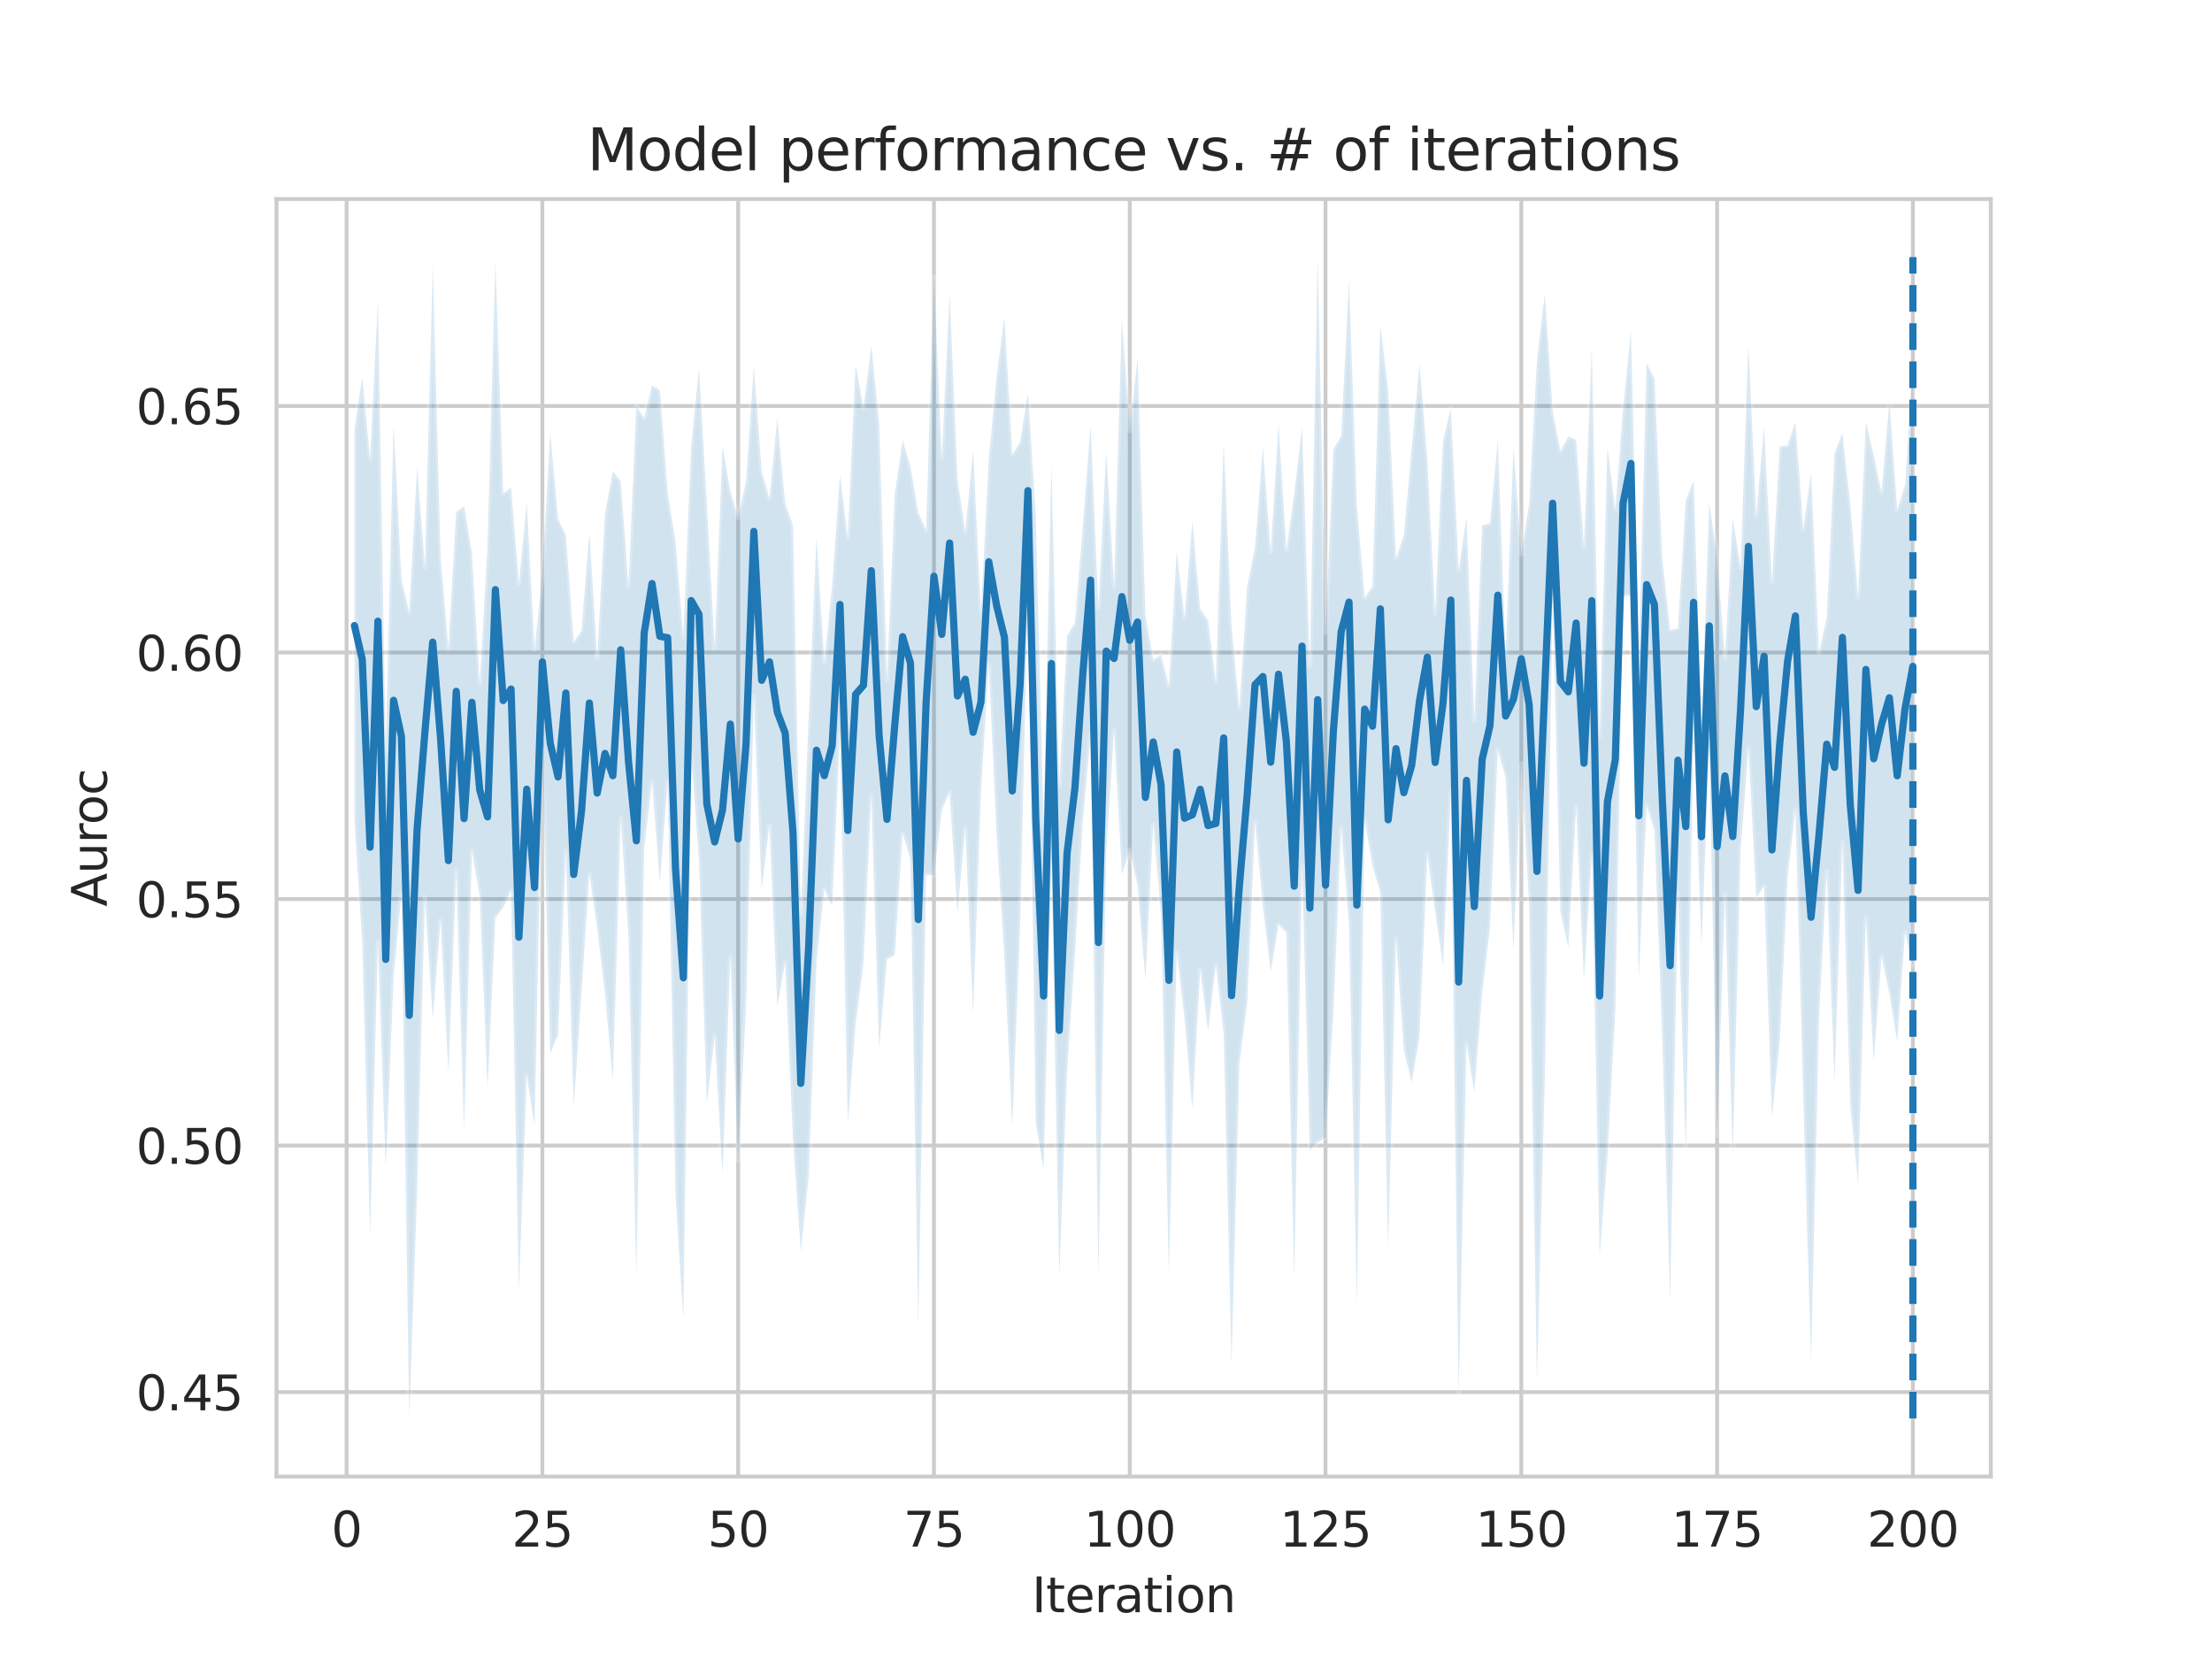 <?xml version="1.0" encoding="utf-8" standalone="no"?>
<!DOCTYPE svg PUBLIC "-//W3C//DTD SVG 1.1//EN"
  "http://www.w3.org/Graphics/SVG/1.1/DTD/svg11.dtd">
<svg xmlns:xlink="http://www.w3.org/1999/xlink" width="460.8pt" height="345.6pt" viewBox="0 0 460.8 345.6" xmlns="http://www.w3.org/2000/svg" version="1.1">
 <defs>
  <style type="text/css">*{stroke-linejoin: round; stroke-linecap: butt}</style>
 </defs>
 <g id="figure_1">
  <g id="patch_1">
   <path d="M 0 345.6 
L 460.8 345.6 
L 460.8 0 
L 0 0 
z
" style="fill: #ffffff"/>
  </g>
  <g id="axes_1">
   <g id="patch_2">
    <path d="M 57.6 307.584 
L 414.72 307.584 
L 414.72 41.472 
L 57.6 41.472 
z
" style="fill: #ffffff"/>
   </g>
   <g id="matplotlib.axis_1">
    <g id="xtick_1">
     <g id="line2d_1">
      <path d="M 72.201 307.584 
L 72.201 41.472 
" clip-path="url(#pa2a336dae4)" style="fill: none; stroke: #cccccc; stroke-width: 0.8; stroke-linecap: round"/>
     </g>
     <g id="text_1">
      <!-- 0 -->
      <g style="fill: #262626" transform="translate(69.02 322.182)scale(0.1 -0.1)">
       <defs>
        <path id="DejaVuSans-30" d="M 2034 4250 
Q 1547 4250 1301 3770 
Q 1056 3291 1056 2328 
Q 1056 1369 1301 889 
Q 1547 409 2034 409 
Q 2525 409 2770 889 
Q 3016 1369 3016 2328 
Q 3016 3291 2770 3770 
Q 2525 4250 2034 4250 
z
M 2034 4750 
Q 2819 4750 3233 4129 
Q 3647 3509 3647 2328 
Q 3647 1150 3233 529 
Q 2819 -91 2034 -91 
Q 1250 -91 836 529 
Q 422 1150 422 2328 
Q 422 3509 836 4129 
Q 1250 4750 2034 4750 
z
" transform="scale(0.016)"/>
       </defs>
       <use xlink:href="#DejaVuSans-30"/>
      </g>
     </g>
    </g>
    <g id="xtick_2">
     <g id="line2d_2">
      <path d="M 112.987 307.584 
L 112.987 41.472 
" clip-path="url(#pa2a336dae4)" style="fill: none; stroke: #cccccc; stroke-width: 0.8; stroke-linecap: round"/>
     </g>
     <g id="text_2">
      <!-- 25 -->
      <g style="fill: #262626" transform="translate(106.625 322.182)scale(0.1 -0.1)">
       <defs>
        <path id="DejaVuSans-32" d="M 1228 531 
L 3431 531 
L 3431 0 
L 469 0 
L 469 531 
Q 828 903 1448 1529 
Q 2069 2156 2228 2338 
Q 2531 2678 2651 2914 
Q 2772 3150 2772 3378 
Q 2772 3750 2511 3984 
Q 2250 4219 1831 4219 
Q 1534 4219 1204 4116 
Q 875 4013 500 3803 
L 500 4441 
Q 881 4594 1212 4672 
Q 1544 4750 1819 4750 
Q 2544 4750 2975 4387 
Q 3406 4025 3406 3419 
Q 3406 3131 3298 2873 
Q 3191 2616 2906 2266 
Q 2828 2175 2409 1742 
Q 1991 1309 1228 531 
z
" transform="scale(0.016)"/>
        <path id="DejaVuSans-35" d="M 691 4666 
L 3169 4666 
L 3169 4134 
L 1269 4134 
L 1269 2991 
Q 1406 3038 1543 3061 
Q 1681 3084 1819 3084 
Q 2600 3084 3056 2656 
Q 3513 2228 3513 1497 
Q 3513 744 3044 326 
Q 2575 -91 1722 -91 
Q 1428 -91 1123 -41 
Q 819 9 494 109 
L 494 744 
Q 775 591 1075 516 
Q 1375 441 1709 441 
Q 2250 441 2565 725 
Q 2881 1009 2881 1497 
Q 2881 1984 2565 2268 
Q 2250 2553 1709 2553 
Q 1456 2553 1204 2497 
Q 953 2441 691 2322 
L 691 4666 
z
" transform="scale(0.016)"/>
       </defs>
       <use xlink:href="#DejaVuSans-32"/>
       <use xlink:href="#DejaVuSans-35" x="63.623"/>
      </g>
     </g>
    </g>
    <g id="xtick_3">
     <g id="line2d_3">
      <path d="M 153.773 307.584 
L 153.773 41.472 
" clip-path="url(#pa2a336dae4)" style="fill: none; stroke: #cccccc; stroke-width: 0.8; stroke-linecap: round"/>
     </g>
     <g id="text_3">
      <!-- 50 -->
      <g style="fill: #262626" transform="translate(147.41 322.182)scale(0.1 -0.1)">
       <use xlink:href="#DejaVuSans-35"/>
       <use xlink:href="#DejaVuSans-30" x="63.623"/>
      </g>
     </g>
    </g>
    <g id="xtick_4">
     <g id="line2d_4">
      <path d="M 194.559 307.584 
L 194.559 41.472 
" clip-path="url(#pa2a336dae4)" style="fill: none; stroke: #cccccc; stroke-width: 0.8; stroke-linecap: round"/>
     </g>
     <g id="text_4">
      <!-- 75 -->
      <g style="fill: #262626" transform="translate(188.196 322.182)scale(0.1 -0.1)">
       <defs>
        <path id="DejaVuSans-37" d="M 525 4666 
L 3525 4666 
L 3525 4397 
L 1831 0 
L 1172 0 
L 2766 4134 
L 525 4134 
L 525 4666 
z
" transform="scale(0.016)"/>
       </defs>
       <use xlink:href="#DejaVuSans-37"/>
       <use xlink:href="#DejaVuSans-35" x="63.623"/>
      </g>
     </g>
    </g>
    <g id="xtick_5">
     <g id="line2d_5">
      <path d="M 235.344 307.584 
L 235.344 41.472 
" clip-path="url(#pa2a336dae4)" style="fill: none; stroke: #cccccc; stroke-width: 0.8; stroke-linecap: round"/>
     </g>
     <g id="text_5">
      <!-- 100 -->
      <g style="fill: #262626" transform="translate(225.801 322.182)scale(0.1 -0.1)">
       <defs>
        <path id="DejaVuSans-31" d="M 794 531 
L 1825 531 
L 1825 4091 
L 703 3866 
L 703 4441 
L 1819 4666 
L 2450 4666 
L 2450 531 
L 3481 531 
L 3481 0 
L 794 0 
L 794 531 
z
" transform="scale(0.016)"/>
       </defs>
       <use xlink:href="#DejaVuSans-31"/>
       <use xlink:href="#DejaVuSans-30" x="63.623"/>
       <use xlink:href="#DejaVuSans-30" x="127.246"/>
      </g>
     </g>
    </g>
    <g id="xtick_6">
     <g id="line2d_6">
      <path d="M 276.13 307.584 
L 276.13 41.472 
" clip-path="url(#pa2a336dae4)" style="fill: none; stroke: #cccccc; stroke-width: 0.8; stroke-linecap: round"/>
     </g>
     <g id="text_6">
      <!-- 125 -->
      <g style="fill: #262626" transform="translate(266.586 322.182)scale(0.1 -0.1)">
       <use xlink:href="#DejaVuSans-31"/>
       <use xlink:href="#DejaVuSans-32" x="63.623"/>
       <use xlink:href="#DejaVuSans-35" x="127.246"/>
      </g>
     </g>
    </g>
    <g id="xtick_7">
     <g id="line2d_7">
      <path d="M 316.916 307.584 
L 316.916 41.472 
" clip-path="url(#pa2a336dae4)" style="fill: none; stroke: #cccccc; stroke-width: 0.8; stroke-linecap: round"/>
     </g>
     <g id="text_7">
      <!-- 150 -->
      <g style="fill: #262626" transform="translate(307.372 322.182)scale(0.1 -0.1)">
       <use xlink:href="#DejaVuSans-31"/>
       <use xlink:href="#DejaVuSans-35" x="63.623"/>
       <use xlink:href="#DejaVuSans-30" x="127.246"/>
      </g>
     </g>
    </g>
    <g id="xtick_8">
     <g id="line2d_8">
      <path d="M 357.702 307.584 
L 357.702 41.472 
" clip-path="url(#pa2a336dae4)" style="fill: none; stroke: #cccccc; stroke-width: 0.8; stroke-linecap: round"/>
     </g>
     <g id="text_8">
      <!-- 175 -->
      <g style="fill: #262626" transform="translate(348.158 322.182)scale(0.1 -0.1)">
       <use xlink:href="#DejaVuSans-31"/>
       <use xlink:href="#DejaVuSans-37" x="63.623"/>
       <use xlink:href="#DejaVuSans-35" x="127.246"/>
      </g>
     </g>
    </g>
    <g id="xtick_9">
     <g id="line2d_9">
      <path d="M 398.487 307.584 
L 398.487 41.472 
" clip-path="url(#pa2a336dae4)" style="fill: none; stroke: #cccccc; stroke-width: 0.8; stroke-linecap: round"/>
     </g>
     <g id="text_9">
      <!-- 200 -->
      <g style="fill: #262626" transform="translate(388.944 322.182)scale(0.1 -0.1)">
       <use xlink:href="#DejaVuSans-32"/>
       <use xlink:href="#DejaVuSans-30" x="63.623"/>
       <use xlink:href="#DejaVuSans-30" x="127.246"/>
      </g>
     </g>
    </g>
    <g id="text_10">
     <!-- Iteration -->
     <g style="fill: #262626" transform="translate(214.951 335.861)scale(0.1 -0.1)">
      <defs>
       <path id="DejaVuSans-49" d="M 628 4666 
L 1259 4666 
L 1259 0 
L 628 0 
L 628 4666 
z
" transform="scale(0.016)"/>
       <path id="DejaVuSans-74" d="M 1172 4494 
L 1172 3500 
L 2356 3500 
L 2356 3053 
L 1172 3053 
L 1172 1153 
Q 1172 725 1289 603 
Q 1406 481 1766 481 
L 2356 481 
L 2356 0 
L 1766 0 
Q 1100 0 847 248 
Q 594 497 594 1153 
L 594 3053 
L 172 3053 
L 172 3500 
L 594 3500 
L 594 4494 
L 1172 4494 
z
" transform="scale(0.016)"/>
       <path id="DejaVuSans-65" d="M 3597 1894 
L 3597 1613 
L 953 1613 
Q 991 1019 1311 708 
Q 1631 397 2203 397 
Q 2534 397 2845 478 
Q 3156 559 3463 722 
L 3463 178 
Q 3153 47 2828 -22 
Q 2503 -91 2169 -91 
Q 1331 -91 842 396 
Q 353 884 353 1716 
Q 353 2575 817 3079 
Q 1281 3584 2069 3584 
Q 2775 3584 3186 3129 
Q 3597 2675 3597 1894 
z
M 3022 2063 
Q 3016 2534 2758 2815 
Q 2500 3097 2075 3097 
Q 1594 3097 1305 2825 
Q 1016 2553 972 2059 
L 3022 2063 
z
" transform="scale(0.016)"/>
       <path id="DejaVuSans-72" d="M 2631 2963 
Q 2534 3019 2420 3045 
Q 2306 3072 2169 3072 
Q 1681 3072 1420 2755 
Q 1159 2438 1159 1844 
L 1159 0 
L 581 0 
L 581 3500 
L 1159 3500 
L 1159 2956 
Q 1341 3275 1631 3429 
Q 1922 3584 2338 3584 
Q 2397 3584 2469 3576 
Q 2541 3569 2628 3553 
L 2631 2963 
z
" transform="scale(0.016)"/>
       <path id="DejaVuSans-61" d="M 2194 1759 
Q 1497 1759 1228 1600 
Q 959 1441 959 1056 
Q 959 750 1161 570 
Q 1363 391 1709 391 
Q 2188 391 2477 730 
Q 2766 1069 2766 1631 
L 2766 1759 
L 2194 1759 
z
M 3341 1997 
L 3341 0 
L 2766 0 
L 2766 531 
Q 2569 213 2275 61 
Q 1981 -91 1556 -91 
Q 1019 -91 701 211 
Q 384 513 384 1019 
Q 384 1609 779 1909 
Q 1175 2209 1959 2209 
L 2766 2209 
L 2766 2266 
Q 2766 2663 2505 2880 
Q 2244 3097 1772 3097 
Q 1472 3097 1187 3025 
Q 903 2953 641 2809 
L 641 3341 
Q 956 3463 1253 3523 
Q 1550 3584 1831 3584 
Q 2591 3584 2966 3190 
Q 3341 2797 3341 1997 
z
" transform="scale(0.016)"/>
       <path id="DejaVuSans-69" d="M 603 3500 
L 1178 3500 
L 1178 0 
L 603 0 
L 603 3500 
z
M 603 4863 
L 1178 4863 
L 1178 4134 
L 603 4134 
L 603 4863 
z
" transform="scale(0.016)"/>
       <path id="DejaVuSans-6f" d="M 1959 3097 
Q 1497 3097 1228 2736 
Q 959 2375 959 1747 
Q 959 1119 1226 758 
Q 1494 397 1959 397 
Q 2419 397 2687 759 
Q 2956 1122 2956 1747 
Q 2956 2369 2687 2733 
Q 2419 3097 1959 3097 
z
M 1959 3584 
Q 2709 3584 3137 3096 
Q 3566 2609 3566 1747 
Q 3566 888 3137 398 
Q 2709 -91 1959 -91 
Q 1206 -91 779 398 
Q 353 888 353 1747 
Q 353 2609 779 3096 
Q 1206 3584 1959 3584 
z
" transform="scale(0.016)"/>
       <path id="DejaVuSans-6e" d="M 3513 2113 
L 3513 0 
L 2938 0 
L 2938 2094 
Q 2938 2591 2744 2837 
Q 2550 3084 2163 3084 
Q 1697 3084 1428 2787 
Q 1159 2491 1159 1978 
L 1159 0 
L 581 0 
L 581 3500 
L 1159 3500 
L 1159 2956 
Q 1366 3272 1645 3428 
Q 1925 3584 2291 3584 
Q 2894 3584 3203 3211 
Q 3513 2838 3513 2113 
z
" transform="scale(0.016)"/>
      </defs>
      <use xlink:href="#DejaVuSans-49"/>
      <use xlink:href="#DejaVuSans-74" x="29.492"/>
      <use xlink:href="#DejaVuSans-65" x="68.701"/>
      <use xlink:href="#DejaVuSans-72" x="130.225"/>
      <use xlink:href="#DejaVuSans-61" x="171.338"/>
      <use xlink:href="#DejaVuSans-74" x="232.617"/>
      <use xlink:href="#DejaVuSans-69" x="271.826"/>
      <use xlink:href="#DejaVuSans-6f" x="299.609"/>
      <use xlink:href="#DejaVuSans-6e" x="360.791"/>
     </g>
    </g>
   </g>
   <g id="matplotlib.axis_2">
    <g id="ytick_1">
     <g id="line2d_10">
      <path d="M 57.6 289.996 
L 414.72 289.996 
" clip-path="url(#pa2a336dae4)" style="fill: none; stroke: #cccccc; stroke-width: 0.8; stroke-linecap: round"/>
     </g>
     <g id="text_11">
      <!-- 0.45 -->
      <g style="fill: #262626" transform="translate(28.334 293.795)scale(0.1 -0.1)">
       <defs>
        <path id="DejaVuSans-2e" d="M 684 794 
L 1344 794 
L 1344 0 
L 684 0 
L 684 794 
z
" transform="scale(0.016)"/>
        <path id="DejaVuSans-34" d="M 2419 4116 
L 825 1625 
L 2419 1625 
L 2419 4116 
z
M 2253 4666 
L 3047 4666 
L 3047 1625 
L 3713 1625 
L 3713 1100 
L 3047 1100 
L 3047 0 
L 2419 0 
L 2419 1100 
L 313 1100 
L 313 1709 
L 2253 4666 
z
" transform="scale(0.016)"/>
       </defs>
       <use xlink:href="#DejaVuSans-30"/>
       <use xlink:href="#DejaVuSans-2e" x="63.623"/>
       <use xlink:href="#DejaVuSans-34" x="95.41"/>
       <use xlink:href="#DejaVuSans-35" x="159.033"/>
      </g>
     </g>
    </g>
    <g id="ytick_2">
     <g id="line2d_11">
      <path d="M 57.6 238.64 
L 414.72 238.64 
" clip-path="url(#pa2a336dae4)" style="fill: none; stroke: #cccccc; stroke-width: 0.8; stroke-linecap: round"/>
     </g>
     <g id="text_12">
      <!-- 0.50 -->
      <g style="fill: #262626" transform="translate(28.334 242.44)scale(0.1 -0.1)">
       <use xlink:href="#DejaVuSans-30"/>
       <use xlink:href="#DejaVuSans-2e" x="63.623"/>
       <use xlink:href="#DejaVuSans-35" x="95.41"/>
       <use xlink:href="#DejaVuSans-30" x="159.033"/>
      </g>
     </g>
    </g>
    <g id="ytick_3">
     <g id="line2d_12">
      <path d="M 57.6 187.285 
L 414.72 187.285 
" clip-path="url(#pa2a336dae4)" style="fill: none; stroke: #cccccc; stroke-width: 0.8; stroke-linecap: round"/>
     </g>
     <g id="text_13">
      <!-- 0.55 -->
      <g style="fill: #262626" transform="translate(28.334 191.084)scale(0.1 -0.1)">
       <use xlink:href="#DejaVuSans-30"/>
       <use xlink:href="#DejaVuSans-2e" x="63.623"/>
       <use xlink:href="#DejaVuSans-35" x="95.41"/>
       <use xlink:href="#DejaVuSans-35" x="159.033"/>
      </g>
     </g>
    </g>
    <g id="ytick_4">
     <g id="line2d_13">
      <path d="M 57.6 135.929 
L 414.72 135.929 
" clip-path="url(#pa2a336dae4)" style="fill: none; stroke: #cccccc; stroke-width: 0.8; stroke-linecap: round"/>
     </g>
     <g id="text_14">
      <!-- 0.60 -->
      <g style="fill: #262626" transform="translate(28.334 139.729)scale(0.1 -0.1)">
       <defs>
        <path id="DejaVuSans-36" d="M 2113 2584 
Q 1688 2584 1439 2293 
Q 1191 2003 1191 1497 
Q 1191 994 1439 701 
Q 1688 409 2113 409 
Q 2538 409 2786 701 
Q 3034 994 3034 1497 
Q 3034 2003 2786 2293 
Q 2538 2584 2113 2584 
z
M 3366 4563 
L 3366 3988 
Q 3128 4100 2886 4159 
Q 2644 4219 2406 4219 
Q 1781 4219 1451 3797 
Q 1122 3375 1075 2522 
Q 1259 2794 1537 2939 
Q 1816 3084 2150 3084 
Q 2853 3084 3261 2657 
Q 3669 2231 3669 1497 
Q 3669 778 3244 343 
Q 2819 -91 2113 -91 
Q 1303 -91 875 529 
Q 447 1150 447 2328 
Q 447 3434 972 4092 
Q 1497 4750 2381 4750 
Q 2619 4750 2861 4703 
Q 3103 4656 3366 4563 
z
" transform="scale(0.016)"/>
       </defs>
       <use xlink:href="#DejaVuSans-30"/>
       <use xlink:href="#DejaVuSans-2e" x="63.623"/>
       <use xlink:href="#DejaVuSans-36" x="95.41"/>
       <use xlink:href="#DejaVuSans-30" x="159.033"/>
      </g>
     </g>
    </g>
    <g id="ytick_5">
     <g id="line2d_14">
      <path d="M 57.6 84.574 
L 414.72 84.574 
" clip-path="url(#pa2a336dae4)" style="fill: none; stroke: #cccccc; stroke-width: 0.8; stroke-linecap: round"/>
     </g>
     <g id="text_15">
      <!-- 0.65 -->
      <g style="fill: #262626" transform="translate(28.334 88.373)scale(0.1 -0.1)">
       <use xlink:href="#DejaVuSans-30"/>
       <use xlink:href="#DejaVuSans-2e" x="63.623"/>
       <use xlink:href="#DejaVuSans-36" x="95.41"/>
       <use xlink:href="#DejaVuSans-35" x="159.033"/>
      </g>
     </g>
    </g>
    <g id="text_16">
     <!-- Auroc -->
     <g style="fill: #262626" transform="translate(22.255 188.869)rotate(-90)scale(0.1 -0.1)">
      <defs>
       <path id="DejaVuSans-41" d="M 2188 4044 
L 1331 1722 
L 3047 1722 
L 2188 4044 
z
M 1831 4666 
L 2547 4666 
L 4325 0 
L 3669 0 
L 3244 1197 
L 1141 1197 
L 716 0 
L 50 0 
L 1831 4666 
z
" transform="scale(0.016)"/>
       <path id="DejaVuSans-75" d="M 544 1381 
L 544 3500 
L 1119 3500 
L 1119 1403 
Q 1119 906 1312 657 
Q 1506 409 1894 409 
Q 2359 409 2629 706 
Q 2900 1003 2900 1516 
L 2900 3500 
L 3475 3500 
L 3475 0 
L 2900 0 
L 2900 538 
Q 2691 219 2414 64 
Q 2138 -91 1772 -91 
Q 1169 -91 856 284 
Q 544 659 544 1381 
z
M 1991 3584 
L 1991 3584 
z
" transform="scale(0.016)"/>
       <path id="DejaVuSans-63" d="M 3122 3366 
L 3122 2828 
Q 2878 2963 2633 3030 
Q 2388 3097 2138 3097 
Q 1578 3097 1268 2742 
Q 959 2388 959 1747 
Q 959 1106 1268 751 
Q 1578 397 2138 397 
Q 2388 397 2633 464 
Q 2878 531 3122 666 
L 3122 134 
Q 2881 22 2623 -34 
Q 2366 -91 2075 -91 
Q 1284 -91 818 406 
Q 353 903 353 1747 
Q 353 2603 823 3093 
Q 1294 3584 2113 3584 
Q 2378 3584 2631 3529 
Q 2884 3475 3122 3366 
z
" transform="scale(0.016)"/>
      </defs>
      <use xlink:href="#DejaVuSans-41"/>
      <use xlink:href="#DejaVuSans-75" x="68.408"/>
      <use xlink:href="#DejaVuSans-72" x="131.787"/>
      <use xlink:href="#DejaVuSans-6f" x="170.65"/>
      <use xlink:href="#DejaVuSans-63" x="231.832"/>
     </g>
    </g>
   </g>
   <g id="PolyCollection_1">
    <defs>
     <path id="mc2d579350d" d="M 73.833 -256.092 
L 73.833 -174.47 
L 75.464 -149.479 
L 77.096 -88.324 
L 78.727 -149.455 
L 80.358 -102.327 
L 81.99 -142.065 
L 83.621 -159.454 
L 85.253 -50.112 
L 86.884 -97.322 
L 88.516 -158.696 
L 90.147 -133.279 
L 91.778 -153.926 
L 93.41 -122.101 
L 95.041 -164.204 
L 96.673 -109.979 
L 98.304 -168.257 
L 99.936 -158.943 
L 101.567 -118.949 
L 103.198 -154.381 
L 104.83 -156.557 
L 106.461 -160.054 
L 108.093 -76.714 
L 109.724 -121.541 
L 111.356 -111.11 
L 112.987 -189.401 
L 114.618 -126.145 
L 116.25 -129.996 
L 117.881 -168.373 
L 119.513 -115.059 
L 121.144 -139.028 
L 122.776 -163.567 
L 124.407 -152.37 
L 126.038 -138.588 
L 127.67 -120.618 
L 129.301 -175.11 
L 130.933 -150.359 
L 132.564 -79.888 
L 134.196 -168.909 
L 135.827 -182.755 
L 137.458 -161.744 
L 139.09 -182.667 
L 140.721 -96.527 
L 142.353 -70.96 
L 143.984 -188.377 
L 145.616 -166.31 
L 147.247 -115.693 
L 148.879 -129.866 
L 150.51 -101.069 
L 152.141 -146.259 
L 153.773 -103.889 
L 155.404 -135.712 
L 157.036 -200.546 
L 158.667 -160.366 
L 160.299 -173.666 
L 161.93 -135.979 
L 163.561 -145.165 
L 165.193 -108.203 
L 166.824 -84.861 
L 168.456 -100.542 
L 170.087 -145.023 
L 171.719 -160.396 
L 173.35 -156.822 
L 174.981 -192.791 
L 176.613 -111.556 
L 178.244 -132.284 
L 179.876 -144.995 
L 181.507 -179.954 
L 183.139 -127.134 
L 184.77 -145.778 
L 186.401 -146.608 
L 188.033 -172.026 
L 189.664 -166.597 
L 191.296 -69.199 
L 192.927 -163.313 
L 194.559 -163.235 
L 196.19 -176.8 
L 197.821 -180.538 
L 199.453 -155.397 
L 201.084 -173.299 
L 202.716 -134.359 
L 204.347 -180.55 
L 205.979 -207.325 
L 207.61 -171.835 
L 209.241 -146.176 
L 210.873 -110.744 
L 212.504 -152.648 
L 214.136 -223.17 
L 215.767 -111.732 
L 217.399 -102.081 
L 219.03 -166.022 
L 220.661 -79.82 
L 222.293 -122.656 
L 223.924 -146.932 
L 225.556 -174.524 
L 227.187 -192.604 
L 228.819 -79.698 
L 230.45 -168.455 
L 232.081 -193.523 
L 233.713 -163.375 
L 235.344 -168.587 
L 236.976 -161.017 
L 238.607 -141.548 
L 240.239 -173.928 
L 241.87 -155.077 
L 243.501 -80.031 
L 245.133 -147.211 
L 246.764 -133.369 
L 248.396 -114.664 
L 250.027 -143.658 
L 251.659 -130.816 
L 253.29 -144.612 
L 254.921 -130.449 
L 256.553 -61.466 
L 258.184 -124.027 
L 259.816 -136.79 
L 261.447 -174.444 
L 263.079 -156.825 
L 264.71 -143.124 
L 266.341 -152.994 
L 267.973 -151.335 
L 269.604 -79.315 
L 271.236 -165.378 
L 272.867 -105.954 
L 274.499 -107.674 
L 276.13 -108.582 
L 277.761 -134.497 
L 279.393 -173.276 
L 281.024 -153.119 
L 282.656 -73.805 
L 284.287 -174.697 
L 285.919 -165.18 
L 287.55 -159.591 
L 289.181 -85.334 
L 290.813 -150.046 
L 292.444 -126.868 
L 294.076 -120.128 
L 295.707 -129.605 
L 297.339 -167.699 
L 298.97 -155.712 
L 300.601 -144.487 
L 302.233 -180.668 
L 303.864 -55.159 
L 305.496 -128.228 
L 307.127 -118.02 
L 308.759 -138.708 
L 310.39 -152.324 
L 312.021 -189.358 
L 313.653 -183.574 
L 315.284 -147.666 
L 316.916 -186.521 
L 318.547 -157.02 
L 320.179 -57.6 
L 321.81 -121.455 
L 323.441 -221.49 
L 325.073 -155.57 
L 326.704 -148.237 
L 328.336 -177.646 
L 329.967 -141.476 
L 331.599 -167.8 
L 333.23 -83.968 
L 334.862 -104.76 
L 336.493 -135.267 
L 338.124 -221.288 
L 339.756 -221.624 
L 341.387 -142.008 
L 343.019 -177.753 
L 344.65 -172.624 
L 346.282 -129.417 
L 347.913 -74.549 
L 349.544 -159.742 
L 351.176 -105.484 
L 352.807 -194.844 
L 354.439 -148.345 
L 356.07 -189.521 
L 357.702 -109.059 
L 359.333 -159.413 
L 360.964 -105.037 
L 362.596 -168.371 
L 364.227 -189.839 
L 365.859 -158.653 
L 367.49 -160.972 
L 369.122 -112.804 
L 370.753 -128.656 
L 372.384 -162.974 
L 374.016 -176.878 
L 375.647 -117.512 
L 377.279 -61.911 
L 378.91 -133.33 
L 380.542 -164.08 
L 382.173 -120.307 
L 383.804 -170.292 
L 385.436 -115.46 
L 387.067 -98.964 
L 388.699 -154.626 
L 390.33 -124.402 
L 391.962 -146.419 
L 393.593 -138.57 
L 395.224 -128.554 
L 396.856 -151.354 
L 398.487 -144.484 
L 398.487 -269.079 
L 398.487 -269.079 
L 396.856 -244.577 
L 395.224 -239.425 
L 393.593 -261.92 
L 391.962 -242.971 
L 390.33 -250.671 
L 388.699 -257.653 
L 387.067 -221.266 
L 385.436 -240.521 
L 383.804 -255.337 
L 382.173 -251.191 
L 380.542 -217.049 
L 378.91 -209.647 
L 377.279 -247.114 
L 375.647 -235.338 
L 374.016 -257.705 
L 372.384 -252.775 
L 370.753 -252.594 
L 369.122 -224.295 
L 367.49 -256.822 
L 365.859 -238.134 
L 364.227 -273.703 
L 362.596 -227.374 
L 360.964 -237.647 
L 359.333 -208.523 
L 357.702 -229.394 
L 356.07 -240.904 
L 354.439 -194.27 
L 352.807 -245.402 
L 351.176 -241.344 
L 349.544 -214.73 
L 347.913 -214.345 
L 346.282 -229.181 
L 344.65 -266.711 
L 343.019 -269.891 
L 341.387 -209.315 
L 339.756 -276.484 
L 338.124 -260.351 
L 336.493 -239.434 
L 334.862 -252.45 
L 333.23 -192.258 
L 331.599 -273.133 
L 329.967 -231.748 
L 328.336 -253.966 
L 326.704 -254.724 
L 325.073 -251.571 
L 323.441 -260.041 
L 321.81 -284.387 
L 320.179 -270.544 
L 318.547 -240.604 
L 316.916 -230.177 
L 315.284 -252.244 
L 313.653 -209.312 
L 312.021 -253.869 
L 310.39 -236.574 
L 308.759 -236.122 
L 307.127 -195.45 
L 305.496 -237.825 
L 303.864 -226.863 
L 302.233 -260.514 
L 300.601 -253.647 
L 298.97 -217.801 
L 297.339 -249.726 
L 295.707 -269.64 
L 294.076 -252.196 
L 292.444 -234.078 
L 290.813 -229.248 
L 289.181 -264.304 
L 287.55 -277.937 
L 285.919 -223.468 
L 284.287 -221.071 
L 282.656 -240.302 
L 281.024 -287.225 
L 279.393 -254.742 
L 277.761 -252.005 
L 276.13 -213.835 
L 274.499 -292.032 
L 272.867 -206.905 
L 271.236 -256.631 
L 269.604 -242.665 
L 267.973 -230.968 
L 266.341 -257.297 
L 264.71 -230.527 
L 263.079 -252.498 
L 261.447 -231.501 
L 259.816 -223.47 
L 258.184 -197.988 
L 256.553 -214.908 
L 254.921 -253.301 
L 253.29 -203.51 
L 251.659 -216.42 
L 250.027 -218.71 
L 248.396 -237.095 
L 246.764 -216.927 
L 245.133 -230.686 
L 243.501 -202.73 
L 241.87 -209.214 
L 240.239 -208.15 
L 238.607 -217.422 
L 236.976 -271.024 
L 235.344 -255.869 
L 233.713 -279.252 
L 232.081 -223.333 
L 230.45 -251.474 
L 228.819 -218.809 
L 227.187 -256.913 
L 225.556 -235.597 
L 223.924 -215.936 
L 222.293 -213.163 
L 220.661 -182.082 
L 219.03 -248.75 
L 217.399 -174.144 
L 215.767 -238.307 
L 214.136 -263.61 
L 212.504 -253.51 
L 210.873 -250.91 
L 209.241 -279.511 
L 207.61 -267.075 
L 205.979 -249.832 
L 204.347 -218.084 
L 202.716 -251.743 
L 201.084 -234.905 
L 199.453 -245.841 
L 197.821 -284.415 
L 196.19 -250.092 
L 194.559 -287.885 
L 192.927 -235.191 
L 191.296 -238.871 
L 189.664 -248.378 
L 188.033 -253.91 
L 186.401 -242.647 
L 184.77 -204.04 
L 183.139 -257.517 
L 181.507 -273.463 
L 179.876 -260.657 
L 178.244 -269.624 
L 176.613 -233.64 
L 174.981 -246.56 
L 173.35 -223.636 
L 171.719 -207.636 
L 170.087 -233.612 
L 168.456 -195.924 
L 166.824 -154.963 
L 165.193 -236.21 
L 163.561 -240.659 
L 161.93 -258.474 
L 160.299 -241.765 
L 158.667 -247.384 
L 157.036 -269.247 
L 155.404 -245.271 
L 153.773 -237.774 
L 152.141 -243.262 
L 150.51 -252.664 
L 148.879 -210.544 
L 147.247 -240.563 
L 145.616 -268.956 
L 143.984 -252.596 
L 142.353 -212.867 
L 140.721 -232.802 
L 139.09 -242.846 
L 137.458 -264.343 
L 135.827 -265.33 
L 134.196 -258.488 
L 132.564 -260.992 
L 130.933 -223.52 
L 129.301 -245.379 
L 127.67 -247.397 
L 126.038 -238.707 
L 124.407 -208.395 
L 122.776 -234.731 
L 121.144 -214.258 
L 119.513 -211.8 
L 117.881 -234.101 
L 116.25 -237.517 
L 114.618 -255.434 
L 112.987 -226.034 
L 111.356 -210.319 
L 109.724 -240.868 
L 108.093 -224.013 
L 106.461 -244.069 
L 104.83 -242.789 
L 103.198 -291.151 
L 101.567 -231.911 
L 99.936 -203.157 
L 98.304 -230.335 
L 96.673 -240.155 
L 95.041 -238.959 
L 93.41 -210.548 
L 91.778 -229.573 
L 90.147 -290.383 
L 88.516 -227.439 
L 86.884 -248.254 
L 85.253 -218.06 
L 83.621 -224.941 
L 81.99 -257.342 
L 80.358 -189.153 
L 78.727 -282.939 
L 77.096 -249.895 
L 75.464 -267.048 
L 73.833 -256.092 
z
" style="stroke: #ffffff; stroke-opacity: 0.2"/>
    </defs>
    <g clip-path="url(#pa2a336dae4)">
     <use xlink:href="#mc2d579350d" x="0" y="345.6" style="fill: #1f77b4; fill-opacity: 0.2; stroke: #ffffff; stroke-opacity: 0.2"/>
    </g>
   </g>
   <g id="line2d_15">
    <path d="M 73.833 130.319 
L 75.464 137.337 
L 77.096 176.49 
L 78.727 129.403 
L 80.358 199.86 
L 81.99 145.896 
L 83.621 153.403 
L 85.253 211.514 
L 86.884 172.812 
L 88.516 152.532 
L 90.147 133.769 
L 91.778 153.851 
L 93.41 179.275 
L 95.041 144.018 
L 96.673 170.533 
L 98.304 146.304 
L 99.936 164.55 
L 101.567 170.17 
L 103.198 122.834 
L 104.83 145.927 
L 106.461 143.539 
L 108.093 195.237 
L 109.724 164.396 
L 111.356 184.885 
L 112.987 137.882 
L 114.618 154.81 
L 116.25 161.844 
L 117.881 144.363 
L 119.513 182.17 
L 121.144 168.957 
L 122.776 146.451 
L 124.407 165.218 
L 126.038 156.953 
L 127.67 161.593 
L 129.301 135.355 
L 130.933 158.661 
L 132.564 175.16 
L 134.196 131.901 
L 135.827 121.558 
L 137.458 132.556 
L 139.09 132.843 
L 140.721 180.936 
L 142.353 203.687 
L 143.984 125.114 
L 145.616 127.967 
L 147.247 167.472 
L 148.879 175.395 
L 150.51 168.733 
L 152.141 150.839 
L 153.773 174.769 
L 155.404 155.108 
L 157.036 110.703 
L 158.667 141.725 
L 160.299 137.884 
L 161.93 148.374 
L 163.561 152.688 
L 165.193 173.393 
L 166.824 225.688 
L 168.456 197.367 
L 170.087 156.282 
L 171.719 161.584 
L 173.35 155.371 
L 174.981 125.924 
L 176.613 173.002 
L 178.244 144.646 
L 179.876 142.774 
L 181.507 118.891 
L 183.139 153.274 
L 184.77 170.691 
L 186.401 150.973 
L 188.033 132.632 
L 189.664 138.113 
L 191.296 191.565 
L 192.927 146.348 
L 194.559 120.04 
L 196.19 132.154 
L 197.821 113.123 
L 199.453 144.981 
L 201.084 141.498 
L 202.716 152.549 
L 204.347 146.283 
L 205.979 117.021 
L 207.61 126.145 
L 209.241 132.757 
L 210.873 164.773 
L 212.504 142.521 
L 214.136 102.21 
L 215.767 170.581 
L 217.399 207.488 
L 219.03 138.214 
L 220.661 214.649 
L 222.293 177.69 
L 223.924 164.166 
L 225.556 140.54 
L 227.187 120.842 
L 228.819 196.346 
L 230.45 135.636 
L 232.081 137.172 
L 233.713 124.287 
L 235.344 133.372 
L 236.976 129.58 
L 238.607 166.115 
L 240.239 154.561 
L 241.87 163.455 
L 243.501 204.219 
L 245.133 156.651 
L 246.764 170.452 
L 248.396 169.721 
L 250.027 164.416 
L 251.659 171.982 
L 253.29 171.539 
L 254.921 153.725 
L 256.553 207.413 
L 258.184 184.593 
L 259.816 165.47 
L 261.447 142.628 
L 263.079 140.938 
L 264.71 158.774 
L 266.341 140.454 
L 267.973 154.448 
L 269.604 184.61 
L 271.236 134.595 
L 272.867 189.171 
L 274.499 145.747 
L 276.13 184.391 
L 277.761 152.349 
L 279.393 131.591 
L 281.024 125.428 
L 282.656 188.546 
L 284.287 147.716 
L 285.919 151.276 
L 287.55 126.836 
L 289.181 170.781 
L 290.813 155.953 
L 292.444 165.127 
L 294.076 159.438 
L 295.707 145.978 
L 297.339 136.887 
L 298.97 158.844 
L 300.601 146.533 
L 302.233 125.009 
L 303.864 204.589 
L 305.496 162.574 
L 307.127 188.865 
L 308.759 158.185 
L 310.39 151.151 
L 312.021 123.987 
L 313.653 149.157 
L 315.284 145.645 
L 316.916 137.251 
L 318.547 146.788 
L 320.179 181.528 
L 323.441 104.834 
L 325.073 142.03 
L 326.704 144.12 
L 328.336 129.794 
L 329.967 158.988 
L 331.599 125.134 
L 333.23 207.487 
L 334.862 166.995 
L 336.493 158.25 
L 338.124 104.781 
L 339.756 96.546 
L 341.387 169.938 
L 343.019 121.778 
L 344.65 125.932 
L 346.282 166.301 
L 347.913 201.153 
L 349.544 158.364 
L 351.176 172.186 
L 352.807 125.477 
L 354.439 174.293 
L 356.07 130.387 
L 357.702 176.374 
L 359.333 161.632 
L 360.964 174.258 
L 362.596 147.728 
L 364.227 113.829 
L 365.859 147.206 
L 367.49 136.703 
L 369.122 177.051 
L 370.753 154.975 
L 372.384 137.726 
L 374.016 128.309 
L 375.647 169.175 
L 377.279 191.087 
L 378.91 174.112 
L 380.542 155.036 
L 382.173 159.851 
L 383.804 132.785 
L 385.436 167.61 
L 387.067 185.485 
L 388.699 139.46 
L 390.33 158.063 
L 391.962 150.905 
L 393.593 145.355 
L 395.224 161.61 
L 396.856 147.634 
L 398.487 138.819 
L 398.487 138.819 
" clip-path="url(#pa2a336dae4)" style="fill: none; stroke: #1f77b4; stroke-width: 1.5; stroke-linecap: round"/>
   </g>
   <g id="LineCollection_1">
    <path d="M 398.487 295.488 
L 398.487 53.568 
" clip-path="url(#pa2a336dae4)" style="fill: none; stroke-dasharray: 5.55,2.4; stroke-dashoffset: 0; stroke: #1f77b4; stroke-width: 1.5"/>
   </g>
   <g id="patch_3">
    <path d="M 57.6 307.584 
L 57.6 41.472 
" style="fill: none; stroke: #cccccc; stroke-width: 0.8; stroke-linejoin: miter; stroke-linecap: square"/>
   </g>
   <g id="patch_4">
    <path d="M 414.72 307.584 
L 414.72 41.472 
" style="fill: none; stroke: #cccccc; stroke-width: 0.8; stroke-linejoin: miter; stroke-linecap: square"/>
   </g>
   <g id="patch_5">
    <path d="M 57.6 307.584 
L 414.72 307.584 
" style="fill: none; stroke: #cccccc; stroke-width: 0.8; stroke-linejoin: miter; stroke-linecap: square"/>
   </g>
   <g id="patch_6">
    <path d="M 57.6 41.472 
L 414.72 41.472 
" style="fill: none; stroke: #cccccc; stroke-width: 0.8; stroke-linejoin: miter; stroke-linecap: square"/>
   </g>
   <g id="text_17">
    <!-- Model performance vs. # of iterations -->
    <g style="fill: #262626" transform="translate(122.315 35.472)scale(0.12 -0.12)">
     <defs>
      <path id="DejaVuSans-4d" d="M 628 4666 
L 1569 4666 
L 2759 1491 
L 3956 4666 
L 4897 4666 
L 4897 0 
L 4281 0 
L 4281 4097 
L 3078 897 
L 2444 897 
L 1241 4097 
L 1241 0 
L 628 0 
L 628 4666 
z
" transform="scale(0.016)"/>
      <path id="DejaVuSans-64" d="M 2906 2969 
L 2906 4863 
L 3481 4863 
L 3481 0 
L 2906 0 
L 2906 525 
Q 2725 213 2448 61 
Q 2172 -91 1784 -91 
Q 1150 -91 751 415 
Q 353 922 353 1747 
Q 353 2572 751 3078 
Q 1150 3584 1784 3584 
Q 2172 3584 2448 3432 
Q 2725 3281 2906 2969 
z
M 947 1747 
Q 947 1113 1208 752 
Q 1469 391 1925 391 
Q 2381 391 2643 752 
Q 2906 1113 2906 1747 
Q 2906 2381 2643 2742 
Q 2381 3103 1925 3103 
Q 1469 3103 1208 2742 
Q 947 2381 947 1747 
z
" transform="scale(0.016)"/>
      <path id="DejaVuSans-6c" d="M 603 4863 
L 1178 4863 
L 1178 0 
L 603 0 
L 603 4863 
z
" transform="scale(0.016)"/>
      <path id="DejaVuSans-20" transform="scale(0.016)"/>
      <path id="DejaVuSans-70" d="M 1159 525 
L 1159 -1331 
L 581 -1331 
L 581 3500 
L 1159 3500 
L 1159 2969 
Q 1341 3281 1617 3432 
Q 1894 3584 2278 3584 
Q 2916 3584 3314 3078 
Q 3713 2572 3713 1747 
Q 3713 922 3314 415 
Q 2916 -91 2278 -91 
Q 1894 -91 1617 61 
Q 1341 213 1159 525 
z
M 3116 1747 
Q 3116 2381 2855 2742 
Q 2594 3103 2138 3103 
Q 1681 3103 1420 2742 
Q 1159 2381 1159 1747 
Q 1159 1113 1420 752 
Q 1681 391 2138 391 
Q 2594 391 2855 752 
Q 3116 1113 3116 1747 
z
" transform="scale(0.016)"/>
      <path id="DejaVuSans-66" d="M 2375 4863 
L 2375 4384 
L 1825 4384 
Q 1516 4384 1395 4259 
Q 1275 4134 1275 3809 
L 1275 3500 
L 2222 3500 
L 2222 3053 
L 1275 3053 
L 1275 0 
L 697 0 
L 697 3053 
L 147 3053 
L 147 3500 
L 697 3500 
L 697 3744 
Q 697 4328 969 4595 
Q 1241 4863 1831 4863 
L 2375 4863 
z
" transform="scale(0.016)"/>
      <path id="DejaVuSans-6d" d="M 3328 2828 
Q 3544 3216 3844 3400 
Q 4144 3584 4550 3584 
Q 5097 3584 5394 3201 
Q 5691 2819 5691 2113 
L 5691 0 
L 5113 0 
L 5113 2094 
Q 5113 2597 4934 2840 
Q 4756 3084 4391 3084 
Q 3944 3084 3684 2787 
Q 3425 2491 3425 1978 
L 3425 0 
L 2847 0 
L 2847 2094 
Q 2847 2600 2669 2842 
Q 2491 3084 2119 3084 
Q 1678 3084 1418 2786 
Q 1159 2488 1159 1978 
L 1159 0 
L 581 0 
L 581 3500 
L 1159 3500 
L 1159 2956 
Q 1356 3278 1631 3431 
Q 1906 3584 2284 3584 
Q 2666 3584 2933 3390 
Q 3200 3197 3328 2828 
z
" transform="scale(0.016)"/>
      <path id="DejaVuSans-76" d="M 191 3500 
L 800 3500 
L 1894 563 
L 2988 3500 
L 3597 3500 
L 2284 0 
L 1503 0 
L 191 3500 
z
" transform="scale(0.016)"/>
      <path id="DejaVuSans-73" d="M 2834 3397 
L 2834 2853 
Q 2591 2978 2328 3040 
Q 2066 3103 1784 3103 
Q 1356 3103 1142 2972 
Q 928 2841 928 2578 
Q 928 2378 1081 2264 
Q 1234 2150 1697 2047 
L 1894 2003 
Q 2506 1872 2764 1633 
Q 3022 1394 3022 966 
Q 3022 478 2636 193 
Q 2250 -91 1575 -91 
Q 1294 -91 989 -36 
Q 684 19 347 128 
L 347 722 
Q 666 556 975 473 
Q 1284 391 1588 391 
Q 1994 391 2212 530 
Q 2431 669 2431 922 
Q 2431 1156 2273 1281 
Q 2116 1406 1581 1522 
L 1381 1569 
Q 847 1681 609 1914 
Q 372 2147 372 2553 
Q 372 3047 722 3315 
Q 1072 3584 1716 3584 
Q 2034 3584 2315 3537 
Q 2597 3491 2834 3397 
z
" transform="scale(0.016)"/>
      <path id="DejaVuSans-23" d="M 3272 2816 
L 2363 2816 
L 2100 1772 
L 3016 1772 
L 3272 2816 
z
M 2803 4594 
L 2478 3297 
L 3391 3297 
L 3719 4594 
L 4219 4594 
L 3897 3297 
L 4872 3297 
L 4872 2816 
L 3775 2816 
L 3519 1772 
L 4513 1772 
L 4513 1294 
L 3397 1294 
L 3072 0 
L 2572 0 
L 2894 1294 
L 1978 1294 
L 1656 0 
L 1153 0 
L 1478 1294 
L 494 1294 
L 494 1772 
L 1594 1772 
L 1856 2816 
L 850 2816 
L 850 3297 
L 1978 3297 
L 2297 4594 
L 2803 4594 
z
" transform="scale(0.016)"/>
     </defs>
     <use xlink:href="#DejaVuSans-4d"/>
     <use xlink:href="#DejaVuSans-6f" x="86.279"/>
     <use xlink:href="#DejaVuSans-64" x="147.461"/>
     <use xlink:href="#DejaVuSans-65" x="210.938"/>
     <use xlink:href="#DejaVuSans-6c" x="272.461"/>
     <use xlink:href="#DejaVuSans-20" x="300.244"/>
     <use xlink:href="#DejaVuSans-70" x="332.031"/>
     <use xlink:href="#DejaVuSans-65" x="395.508"/>
     <use xlink:href="#DejaVuSans-72" x="457.031"/>
     <use xlink:href="#DejaVuSans-66" x="498.145"/>
     <use xlink:href="#DejaVuSans-6f" x="533.35"/>
     <use xlink:href="#DejaVuSans-72" x="594.531"/>
     <use xlink:href="#DejaVuSans-6d" x="633.895"/>
     <use xlink:href="#DejaVuSans-61" x="731.307"/>
     <use xlink:href="#DejaVuSans-6e" x="792.586"/>
     <use xlink:href="#DejaVuSans-63" x="855.965"/>
     <use xlink:href="#DejaVuSans-65" x="910.945"/>
     <use xlink:href="#DejaVuSans-20" x="972.469"/>
     <use xlink:href="#DejaVuSans-76" x="1004.256"/>
     <use xlink:href="#DejaVuSans-73" x="1063.436"/>
     <use xlink:href="#DejaVuSans-2e" x="1115.535"/>
     <use xlink:href="#DejaVuSans-20" x="1147.322"/>
     <use xlink:href="#DejaVuSans-23" x="1179.109"/>
     <use xlink:href="#DejaVuSans-20" x="1262.898"/>
     <use xlink:href="#DejaVuSans-6f" x="1294.686"/>
     <use xlink:href="#DejaVuSans-66" x="1355.867"/>
     <use xlink:href="#DejaVuSans-20" x="1391.072"/>
     <use xlink:href="#DejaVuSans-69" x="1422.859"/>
     <use xlink:href="#DejaVuSans-74" x="1450.643"/>
     <use xlink:href="#DejaVuSans-65" x="1489.852"/>
     <use xlink:href="#DejaVuSans-72" x="1551.375"/>
     <use xlink:href="#DejaVuSans-61" x="1592.488"/>
     <use xlink:href="#DejaVuSans-74" x="1653.768"/>
     <use xlink:href="#DejaVuSans-69" x="1692.977"/>
     <use xlink:href="#DejaVuSans-6f" x="1720.76"/>
     <use xlink:href="#DejaVuSans-6e" x="1781.941"/>
     <use xlink:href="#DejaVuSans-73" x="1845.32"/>
    </g>
   </g>
  </g>
 </g>
 <defs>
  <clipPath id="pa2a336dae4">
   <rect x="57.6" y="41.472" width="357.12" height="266.112"/>
  </clipPath>
 </defs>
</svg>
